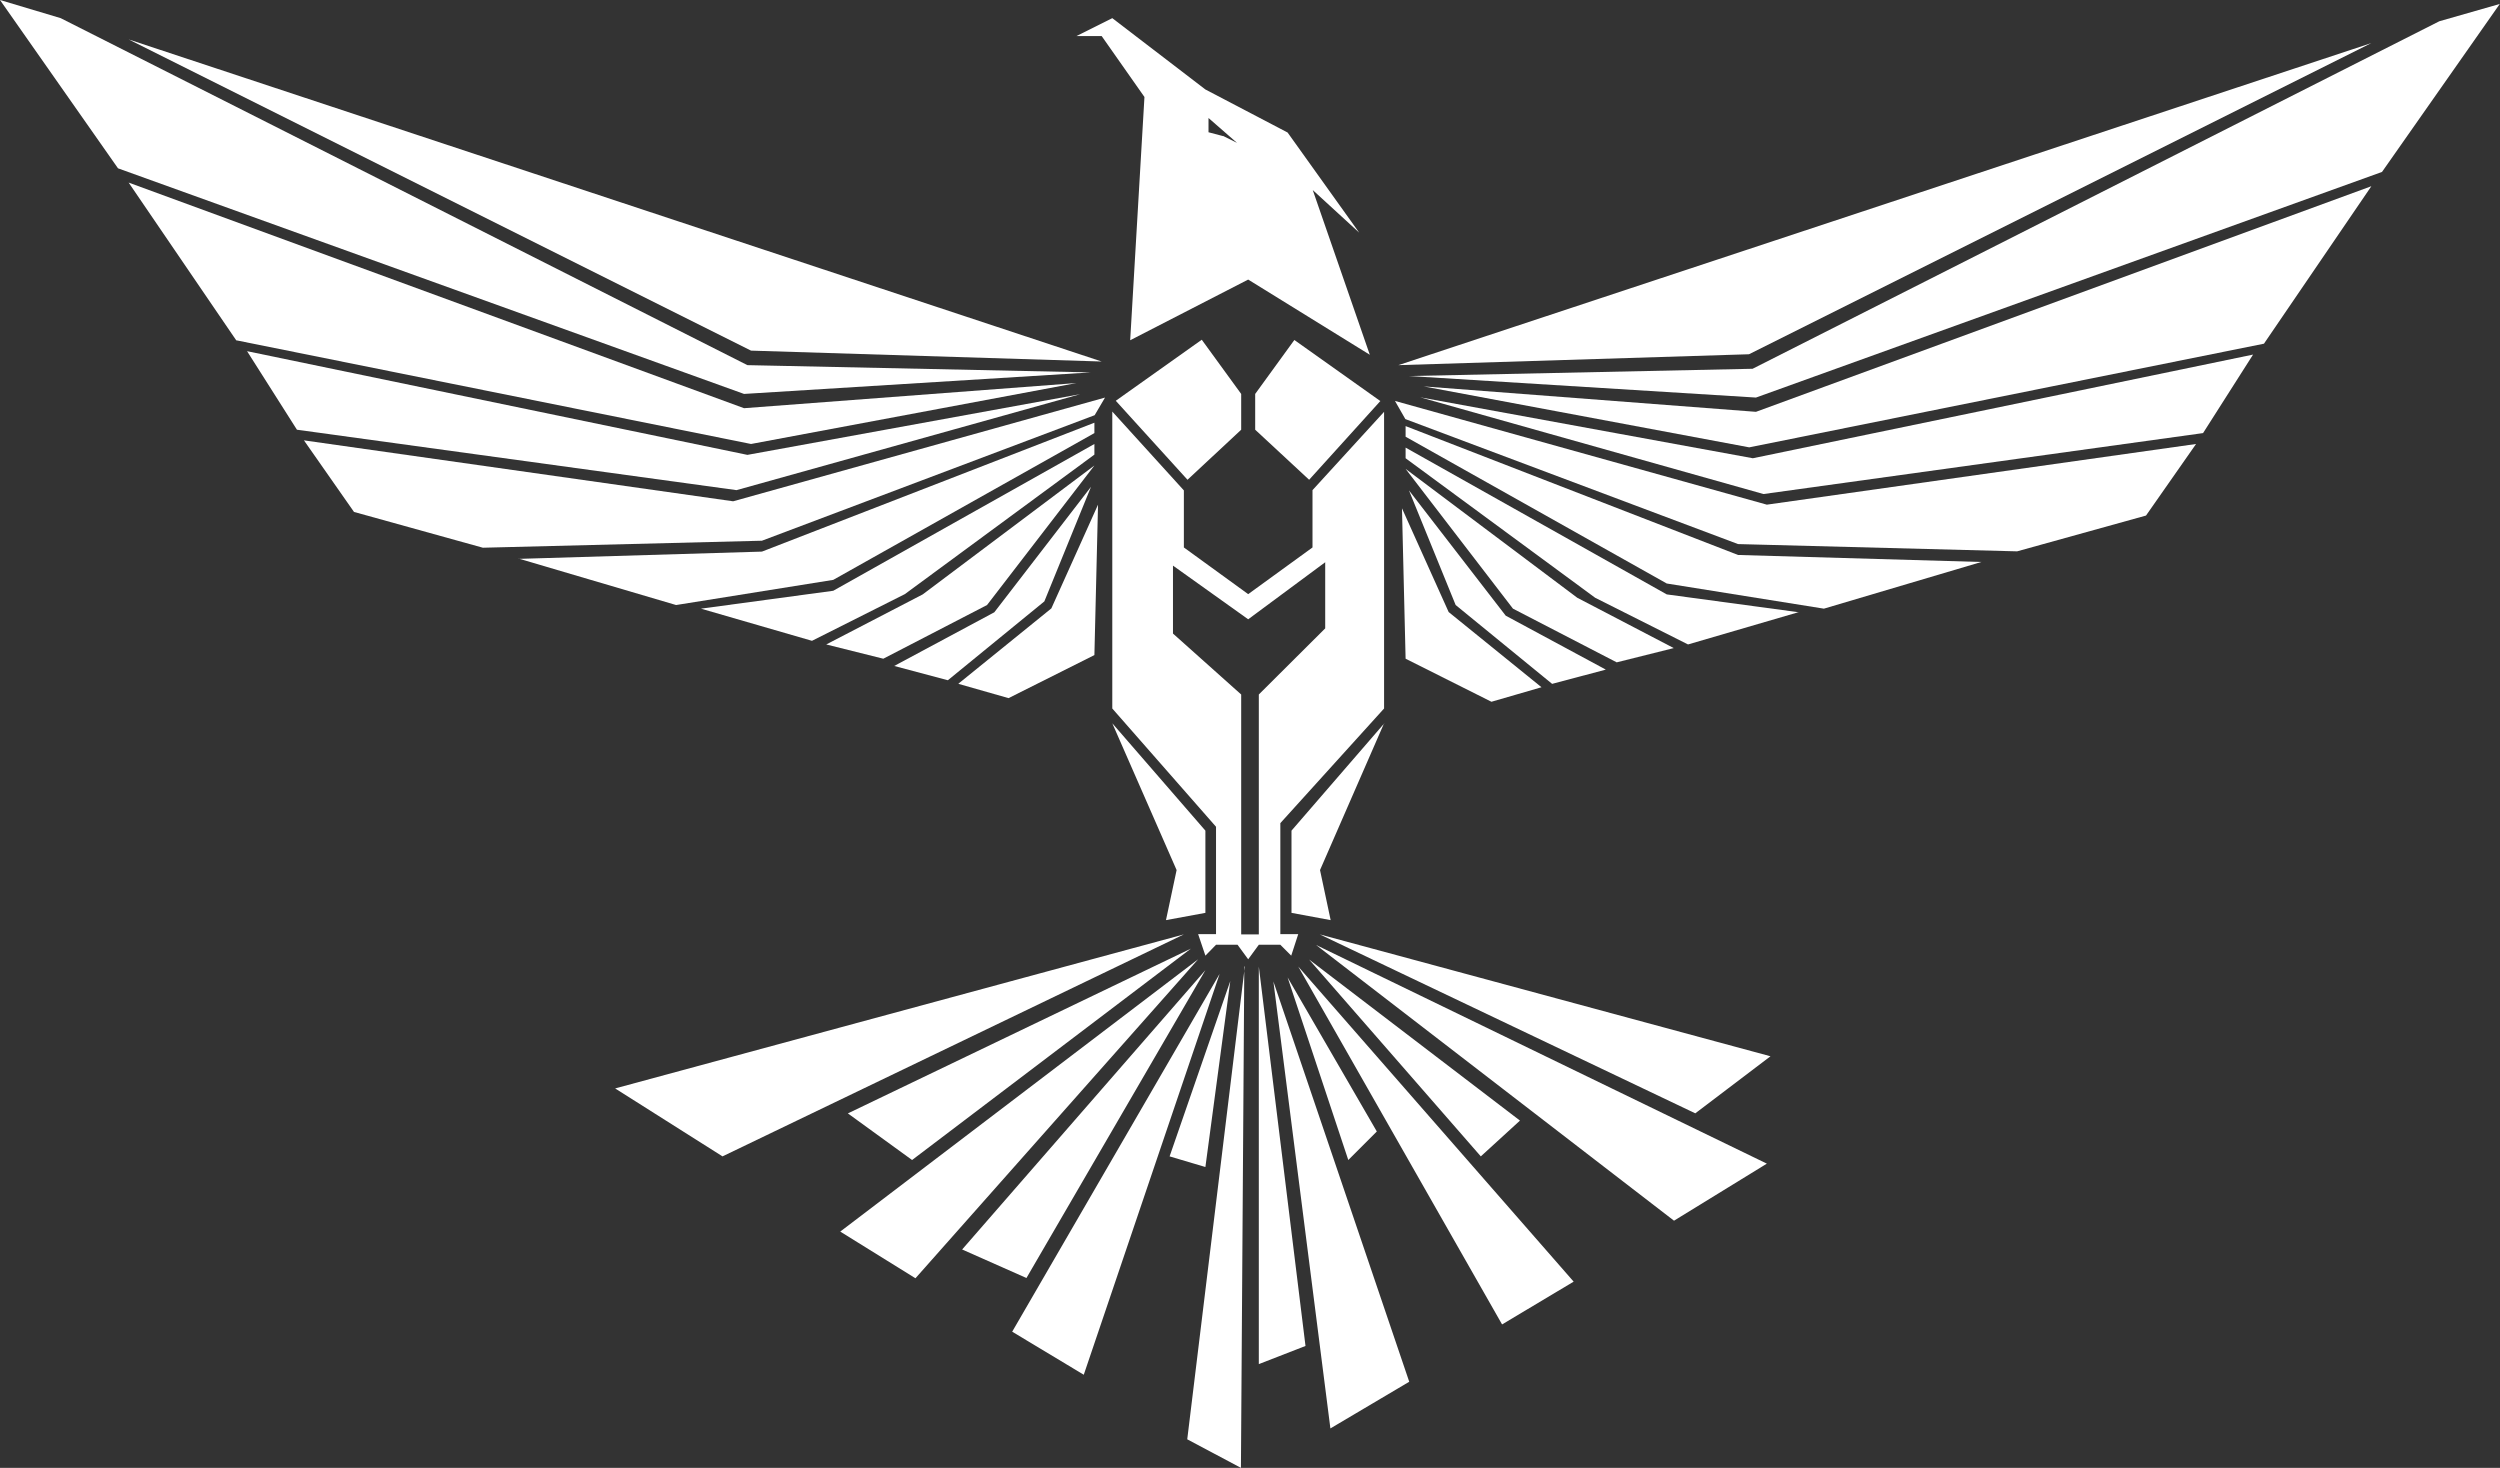 <svg width="964" height="566" fill="none" xmlns="http://www.w3.org/2000/svg"><rect width="100%" height="100%" fill="#333333" stroke="none"/><g clip-path="url(#a)" fill="#fff"><path d="m136.5 197.4-19.3-27.6 165.5 23.5 143.4-40-4 6.8-128.3 48.4-107.6 2.7-49.7-13.8Z"/><path d="m95.2 135.3 19.3 30.4L284 189 416.5 152l-128.3 23.4-193-40Z"/><path d="M91 131.1 49.6 70.4l237.3 87 128.2-9.7-125.5 23.5-198.6-40Z"/><path d="m0 0 45.5 64.9 241.4 87 133.7-8.3-132.4-2.8L23.4 7 0 0Z"/><path d="m49.6 15.2 240 120 135.2 4.2L49.6 15.2ZM200 215.4l60.7 17.9 60.6-9.7L422 167V163l-128.2 49.7-93.8 2.8Z"/><path d="m270.3 234.7 42.8 12.4 35.8-18 73.1-53.8v-4.1l-100.7 56.6-51 6.9Z"/><path d="m318.6 248.5 22 5.5 40-20.7 41.4-53.8-66.2 49.7-37.2 19.3Z"/><path d="m344.8 256.8 20.7 5.5 37.2-30.4 18-44.2-37.3 48.4-38.6 20.7Z"/><path d="m369.6 263.7 19.3 5.5 33.1-16.6 1.4-58-18 40-35.8 29ZM827.5 198.8l19.3-27.6-165.5 23.4-143.4-40 4 7 128.3 48.2 107.6 2.8 49.7-13.8Z"/><path d="M868.8 136.7 849.5 167 680 190.5l-132.4-37.3 128.3 23.5 193-40Z"/><path d="m873 132.5 41.4-60.7-237.3 87L549 149l125.5 23.5 198.6-40Z"/><path d="m964 1.4-45.5 64.9-241.4 87-133.7-8.3 132.4-2.8 264.8-134L964 1.5Z"/><path d="m914.4 16.6-240 120-135.2 4.2L914.4 16.6ZM764 216.7l-60.7 18-60.6-9.7L542 168.4v-4.1L670.2 214l93.8 2.7Z"/><path d="m693.7 236-42.8 12.5-35.8-18-73.1-53.8v-4.1l100.7 56.6 51 6.9Z"/><path d="m645.4 249.9-22 5.5-40-20.7-41.4-53.9 66.2 49.7 37.2 19.4Z"/><path d="m619.2 258.2-20.7 5.5-37.2-30.4-18-44.2 37.3 48.3 38.6 20.8Z"/><path d="m594.4 265-19.3 5.6L542 254l-1.4-58 18 40 35.8 29ZM533.7 273.3V158.8L506.1 189v22.1l-24.8 18-24.8-18v-22l-27.6-30.4v114.5l40 45.6v41.4H462l2.8 8.3 4.1-4.2h8.3l4.1 5.6 4.1-5.6h8.3l4.2 4.2 2.7-8.3h-6.9v-42.8l40-44.2Zm-48.3-5.5v92.5h-6.8v-92.5l-26.3-23.5v-26.2l29 20.7 29.7-22v25.5l-25.6 25.5Z"/><path d="m430.3 154.6 27.6 30.4 20.7-19.3v-13.8L463.4 131l-33.1 23.5ZM532.3 154.6 504.8 185 484 165.7v-13.8l15.1-20.8 33.1 23.5ZM428.9 278.9l24.8 56.6-4.1 19.3 15.2-2.8v-31.7l-35.9-41.4ZM533.7 278.9 509 335.5l4.1 19.3L498 352v-31.7l35.8-41.4Z"/><path d="m506.1 73.2 18 16.5-27.6-38.6-31.7-16.6L428.9 7l-13.8 6.9h9.7l16.5 23.5-5.5 93.8 45.5-23.4 46.9 29-22-63.5Zm-34.4-20.7L466 51v-5.5l11 9.6-5.4-2.7ZM237.2 419.7l41.4 26.2 177.9-85.6-219.3 59.4ZM326.9 429.3l24.8 18 107.5-81.5L327 429.3ZM324 474.9l29 18 109-123-138 105ZM371 481.8l24.8 11 69-118.7L371 481.8ZM390.3 513.5l27.6 16.6 52.4-154.6-80 138ZM474.4 378.3 451 445.9l13.8 4.1 9.6-71.7ZM480 372.7 457.8 555l20.7 11 1.3-193.3ZM485.4 372.7V526l18-7-18-146.3ZM491 378.3l22 172.5 30.4-18L491 378.4ZM496.5 376.9l23.4 70.4 11-11-34.4-59.4ZM500.6 372.7l78.6 138 27.6-16.5-106.2-121.5ZM504.8 370l66.2 75.9 15.1-13.8-81.3-62.1ZM507.5 364.4l138 106.3 35.8-22-173.8-84.3ZM508.9 360.3l144.8 69 29-22-173.8-47Z"/></g><defs><clipPath id="a"><path fill="#fff" d="M0 0h964v566H0z"/></clipPath></defs></svg>